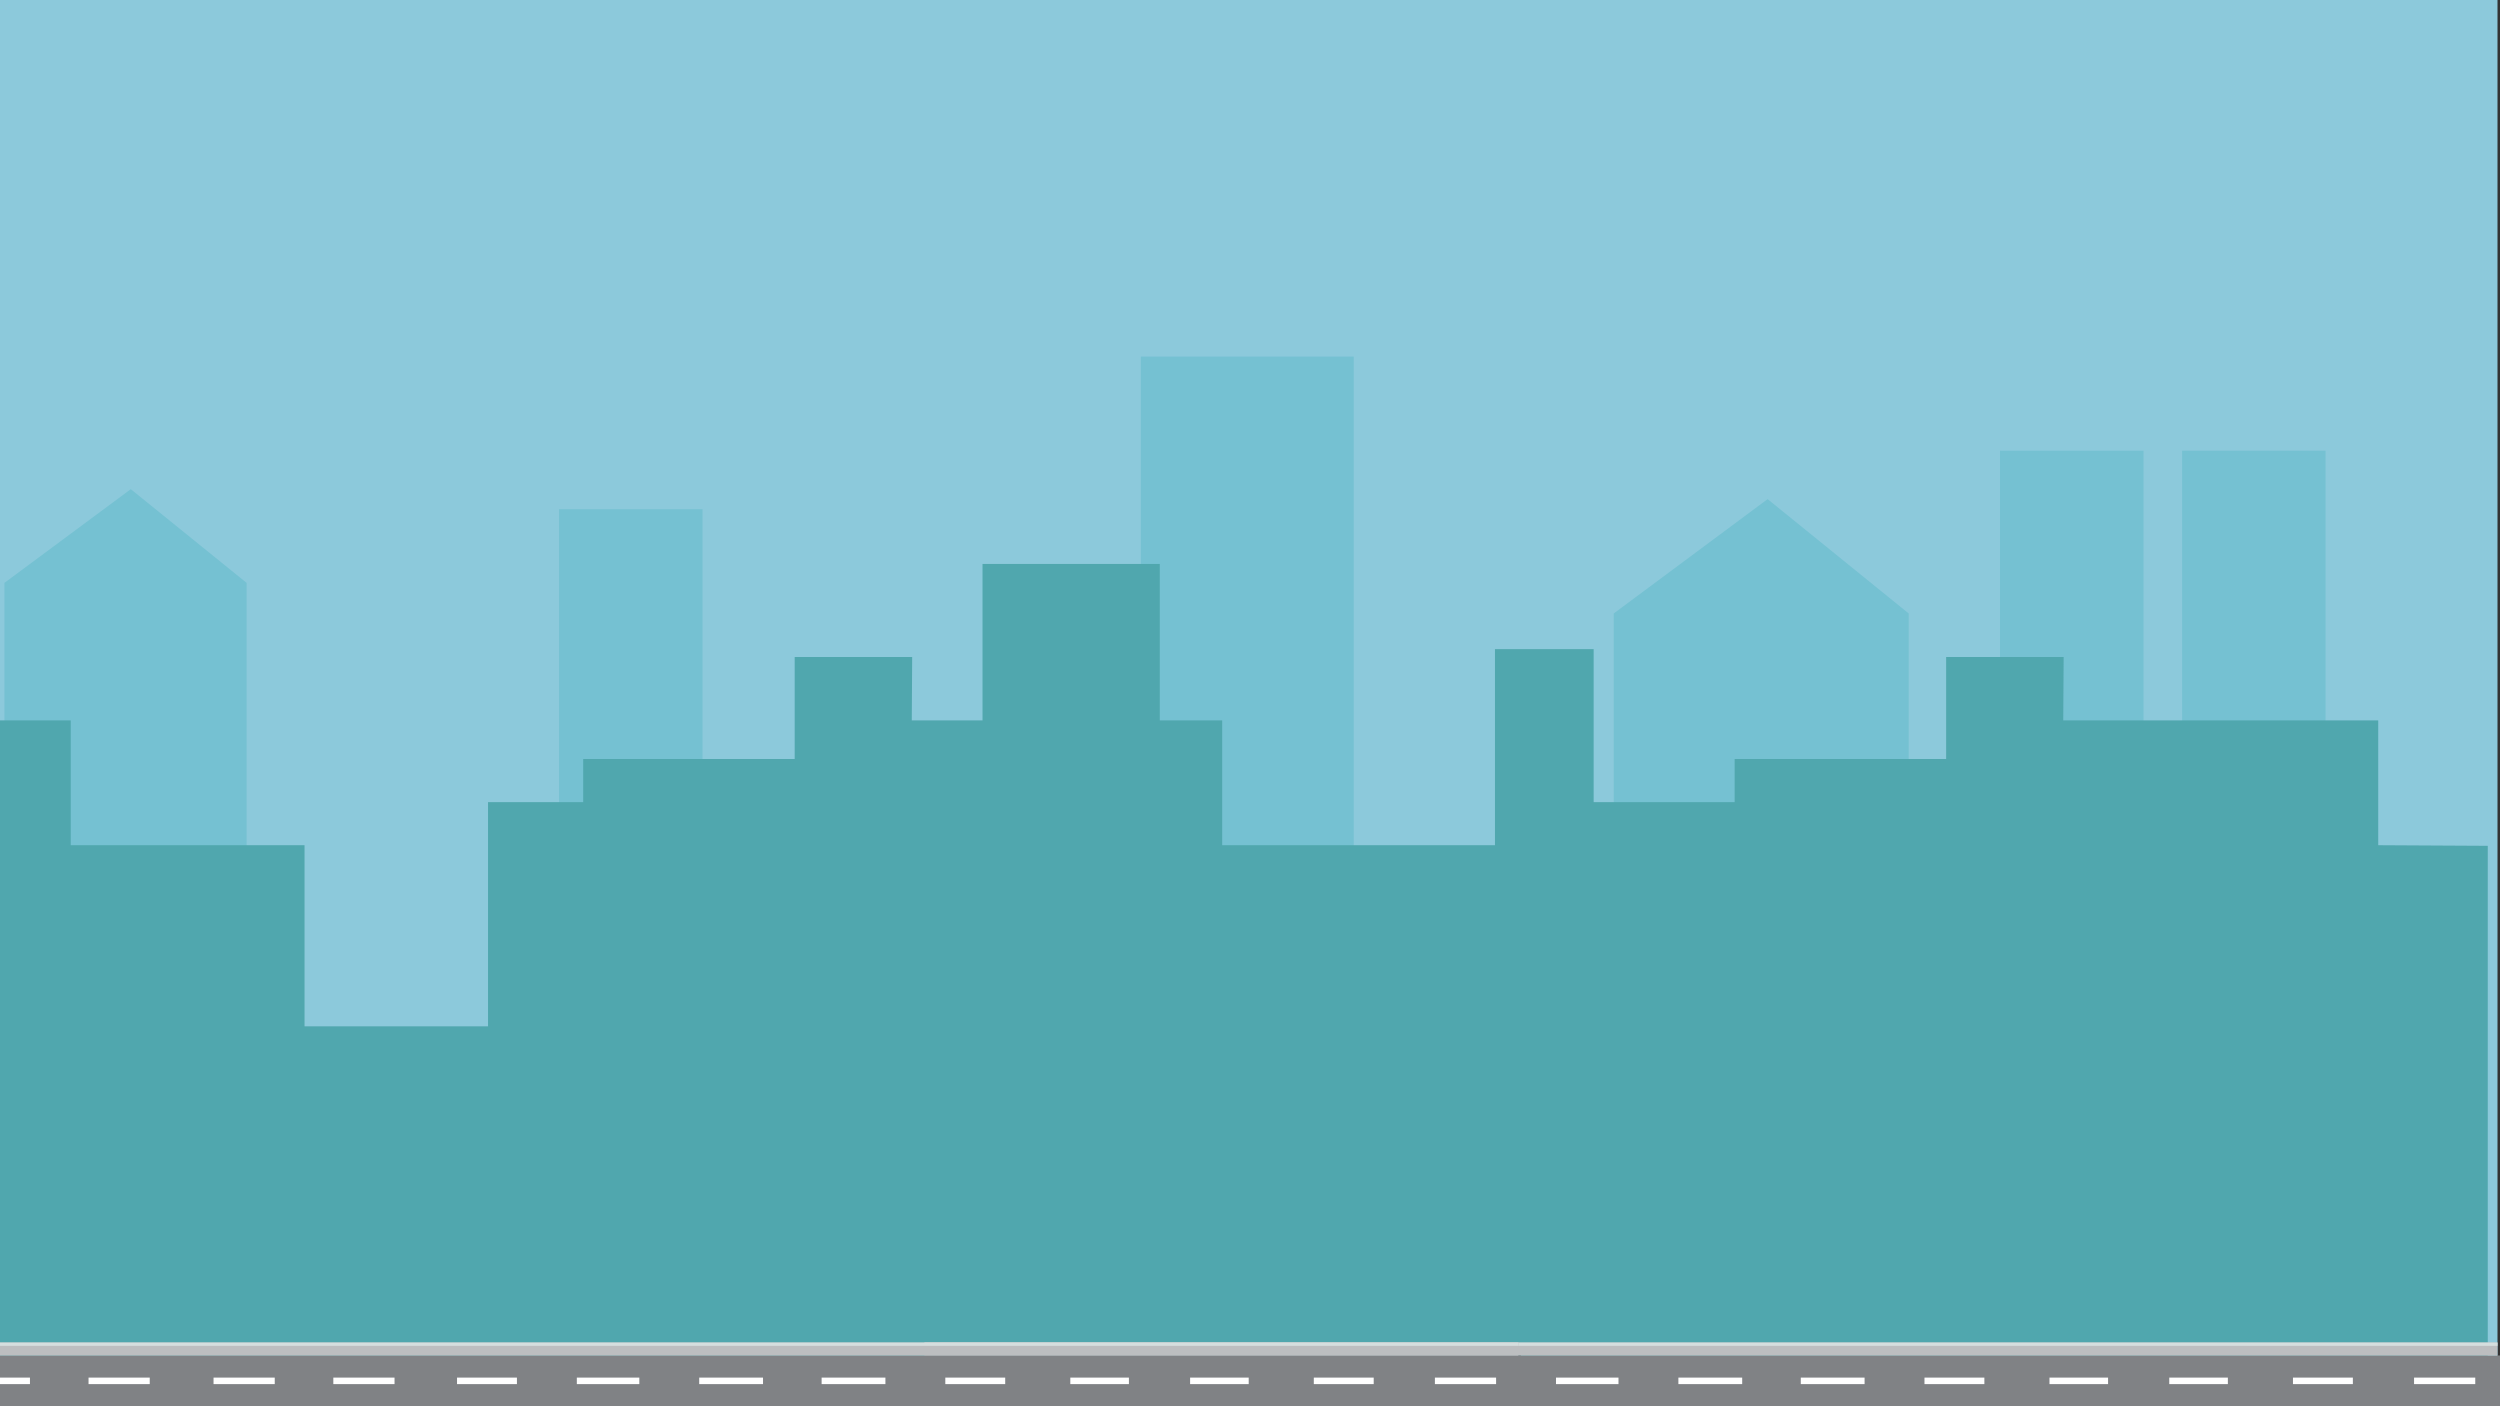 <?xml version="1.0" encoding="utf-8"?>
<!-- Generator: Adobe Illustrator 16.0.0, SVG Export Plug-In . SVG Version: 6.00 Build 0)  -->
<!DOCTYPE svg PUBLIC "-//W3C//DTD SVG 1.1//EN" "http://www.w3.org/Graphics/SVG/1.1/DTD/svg11.dtd">
<svg version="1.1" id="Layer_1" xmlns="http://www.w3.org/2000/svg" xmlns:xlink="http://www.w3.org/1999/xlink" x="0px" y="0px"
	 width="1920px" height="1080px" viewBox="-479.75 63.75 1920 1080" enable-background="new -479.75 63.75 1920 1080"
	 xml:space="preserve">
<rect x="-479.75" y="63.75" width="1920" height="1080" fill="#333333" stroke="none"/>
<rect x="-0.5" y="-1.5" display="none" fill="#8CC9DB" stroke="#000000" stroke-miterlimit="10" width="1200" height="904"/>
<g>
	<rect x="46.893" y="413.945" fill="#D1D3D4" width="171.668" height="397.162"/>
	<rect x="180.549" y="725.101" fill="#939598" width="19.393" height="86.006"/>
	<rect x="68.072" y="725.101" fill="#939598" width="19.393" height="86.006"/>
	<rect x="180.549" y="412.89" fill="#939598" width="19.393" height="283.227"/>
	<rect x="68.072" y="413.945" fill="#939598" width="19.393" height="283.225"/>
	<polygon fill="#808285" points="218.736,727.306 46.722,727.306 37.211,715.727 228.246,715.727 	"/>
	<polygon fill="#808285" points="218.736,688.777 46.722,688.777 37.212,677.197 228.246,677.197 	"/>
	<polygon fill="#808285" points="218.736,648.213 46.722,648.213 37.213,636.636 228.246,636.636 	"/>
	<polygon fill="#808285" points="218.736,607.655 46.723,607.655 37.213,596.076 228.246,596.076 	"/>
	<polygon fill="#808285" points="218.736,567.09 46.723,567.09 37.214,555.511 228.246,555.511 	"/>
	<polygon fill="#808285" points="218.736,527.544 46.725,527.544 37.215,515.965 228.246,515.965 	"/>
	<polygon fill="#808285" points="218.736,486.984 46.725,486.984 37.215,475.406 228.246,475.406 	"/>
	<polygon fill="#808285" points="218.736,446.422 46.726,446.422 37.217,434.843 228.246,434.843 	"/>
	<polygon fill="#BCBEC0" points="233.121,717.932 33.571,717.932 29.917,715.09 29.917,698.036 32.94,695.036 233.121,695.036 
		235.483,698.169 235.483,715.09 	"/>
	<polygon fill="#BCBEC0" points="233.121,677.626 33.571,677.626 29.917,674.785 29.917,657.728 32.94,654.728 233.121,654.728 
		235.483,657.863 235.483,674.785 	"/>
	<polygon fill="#BCBEC0" points="233.121,637.322 33.571,637.322 29.917,634.478 29.917,617.421 32.94,614.422 233.121,614.422 
		235.483,617.557 235.483,634.478 	"/>
	<polygon fill="#BCBEC0" points="233.121,597.012 33.571,597.012 29.917,594.173 29.917,577.115 32.94,574.115 233.121,574.115 
		235.483,577.251 235.483,594.173 	"/>
	<polygon fill="#BCBEC0" points="233.121,556.71 33.571,556.71 29.917,553.867 29.917,536.809 32.94,533.809 233.121,533.809 
		235.483,536.944 235.483,553.867 	"/>
	<polygon fill="#BCBEC0" points="233.121,516.403 33.571,516.403 29.917,513.559 29.917,496.502 32.94,493.502 233.121,493.502 
		235.483,496.636 235.483,513.559 	"/>
	<polygon fill="#BCBEC0" points="233.121,476.095 33.571,476.095 29.917,473.252 29.917,456.197 32.94,453.197 233.121,453.197 
		235.483,456.331 235.483,473.252 	"/>
	<polygon fill="#BCBEC0" points="233.121,435.789 33.571,435.789 29.917,432.948 29.917,415.89 32.94,412.89 233.121,412.89 
		235.483,416.025 235.483,432.948 	"/>
	<rect x="109.977" y="752.841" fill="#4BB5AB" width="45.501" height="58.266"/>
</g>
<g>
	<path fill="#FAFBFC" d="M498.598,440.413v371.693h16.792h35.179h16.688h35.18h16.687h35.182h17.042V440.413H498.598z
		 M550.568,761.719h-35.18v-48.386h35.18V761.719z M550.568,698.037h-35.18v-48.384h35.18V698.037z M550.568,634.353h-35.18v-48.38
		h35.18V634.353z M550.568,570.67h-35.18v-48.383h35.18V570.67z M550.568,506.99h-35.18v-48.382h35.18V506.99z M602.435,761.719
		h-35.179v-48.386h35.179V761.719z M602.435,698.037h-35.179v-48.384h35.179V698.037z M602.435,634.353h-35.179v-48.38h35.179
		V634.353z M602.435,570.67h-35.179v-48.383h35.179V570.67z M602.435,506.99h-35.179v-48.382h35.179V506.99z M654.302,761.719
		H619.12v-48.386h35.182V761.719L654.302,761.719z M654.302,698.037H619.12v-48.384h35.182V698.037L654.302,698.037z
		 M654.302,634.353H619.12v-48.38h35.182V634.353L654.302,634.353z M654.302,570.67H619.12v-48.383h35.182V570.67L654.302,570.67z
		 M654.302,506.99H619.12v-48.382h35.182V506.99L654.302,506.99z"/>
	<polygon fill="#805B24" points="671.862,445.405 683.693,421.993 484.508,422.161 497.361,445.405 506.832,445.405 
		659.964,445.405 	"/>
	<path fill="#6D4D42" d="M515.39,506.99h35.18v-48.382h-35.18V506.99z M521.251,466.672h23.456v32.254h-23.456V466.672z"/>
	<rect x="521.251" y="466.672" fill="#EBF7F8" width="23.456" height="32.254"/>
	<path fill="#6D4D42" d="M567.257,506.99h35.179v-48.382h-35.179V506.99z M573.121,466.672h23.449v32.254h-23.449V466.672z"/>
	<rect x="573.121" y="466.672" fill="#EBF7F8" width="23.449" height="32.254"/>
	<path fill="#6D4D42" d="M619.12,506.99h35.182v-48.382H619.12V506.99z M624.985,466.672h23.452v32.254h-23.452V466.672z"/>
	<rect x="624.985" y="466.672" fill="#EBF7F8" width="23.452" height="32.254"/>
	<path fill="#6D4D42" d="M515.39,570.67h35.18v-48.383h-35.18V570.67z M521.251,530.354h23.456v32.255h-23.456V530.354z"/>
	<rect x="521.251" y="530.354" fill="#EBF7F8" width="23.456" height="32.255"/>
	<path fill="#6D4D42" d="M567.257,570.67h35.179v-48.383h-35.179V570.67z M573.121,530.354h23.449v32.255h-23.449V530.354z"/>
	<rect x="573.121" y="530.354" fill="#EBF7F8" width="23.449" height="32.255"/>
	<path fill="#6D4D42" d="M619.12,570.67h35.182v-48.383H619.12V570.67z M624.985,530.354h23.452v32.255h-23.452V530.354z"/>
	<rect x="624.985" y="530.354" fill="#EBF7F8" width="23.452" height="32.255"/>
	<path fill="#6D4D42" d="M515.39,634.353h35.18v-48.38h-35.18V634.353z M521.251,594.037h23.456v32.253h-23.456V594.037z"/>
	<rect x="521.251" y="594.037" fill="#EBF7F8" width="23.456" height="32.253"/>
	<path fill="#6D4D42" d="M567.257,634.353h35.179v-48.38h-35.179V634.353z M573.121,594.037h23.449v32.253h-23.449V594.037z"/>
	<rect x="573.121" y="594.037" fill="#EBF7F8" width="23.449" height="32.253"/>
	<path fill="#6D4D42" d="M619.12,634.353h35.182v-48.38H619.12V634.353z M624.985,594.037h23.452v32.253h-23.452V594.037z"/>
	<rect x="624.985" y="594.037" fill="#EBF7F8" width="23.452" height="32.253"/>
	<path fill="#6D4D42" d="M515.39,698.037h35.18v-48.384h-35.18V698.037z M521.251,657.718h23.456v32.253h-23.456V657.718z"/>
	<rect x="521.251" y="657.718" fill="#EBF7F8" width="23.456" height="32.253"/>
	<path fill="#6D4D42" d="M567.257,698.037h35.179v-48.384h-35.179V698.037z M573.121,657.718h23.449v32.253h-23.449V657.718z"/>
	<rect x="573.121" y="657.718" fill="#EBF7F8" width="23.449" height="32.253"/>
	<path fill="#6D4D42" d="M619.12,698.037h35.182v-48.384H619.12V698.037z M624.985,657.718h23.452v32.253h-23.452V657.718z"/>
	<rect x="624.985" y="657.718" fill="#EBF7F8" width="23.452" height="32.253"/>
	<path fill="#6D4D42" d="M515.39,761.719h35.18v-48.386h-35.18V761.719z M521.251,721.402h23.456v32.255h-23.456V721.402z"/>
	<rect x="521.251" y="721.402" fill="#EBF7F8" width="23.456" height="32.255"/>
	<path fill="#6D4D42" d="M567.257,761.719h35.179v-48.386h-35.179V761.719z M573.121,721.402h23.449v32.255h-23.449V721.402z"/>
	<rect x="573.121" y="721.402" fill="#EBF7F8" width="23.449" height="32.255"/>
	<path fill="#6D4D42" d="M619.12,761.719h35.182v-48.386H619.12V761.719z M624.985,721.402h23.452v32.255h-23.452V721.402z"/>
	<rect x="624.985" y="721.402" fill="#EBF7F8" width="23.452" height="32.255"/>
</g>
<g>
	<g>
		<rect x="941.553" y="359.314" fill="#74665F" width="35.77" height="23.154"/>
		<rect x="941.553" y="420.155" fill="#74665F" width="35.77" height="23.155"/>
		<rect x="941.553" y="480.998" fill="#74665F" width="35.77" height="23.155"/>
		<rect x="941.553" y="541.84" fill="#74665F" width="35.77" height="23.154"/>
		<rect x="941.553" y="602.681" fill="#74665F" width="35.77" height="23.156"/>
		<rect x="941.553" y="663.526" fill="#74665F" width="35.77" height="23.153"/>
		<rect x="941.553" y="724.365" fill="#74665F" width="35.77" height="23.161"/>
	</g>
	<rect x="967.152" y="359.314" fill="#94847C" width="160.297" height="455.793"/>
	<g>
		<rect x="1057.259" y="382.468" fill="#AB8E80" width="33.271" height="33.178"/>
		<rect x="1057.259" y="427.803" fill="#AB8E80" width="33.271" height="33.183"/>
		<rect x="1057.259" y="473.142" fill="#AB8E80" width="33.271" height="33.184"/>
		<rect x="1057.259" y="518.482" fill="#AB8E80" width="33.271" height="33.183"/>
		<rect x="1057.259" y="563.821" fill="#AB8E80" width="33.271" height="33.179"/>
		<rect x="1057.259" y="609.159" fill="#AB8E80" width="33.271" height="33.178"/>
		<rect x="1057.259" y="654.494" fill="#AB8E80" width="33.271" height="33.183"/>
		<rect x="1057.259" y="699.835" fill="#AB8E80" width="33.271" height="33.181"/>
		<rect x="1057.259" y="745.17" fill="#AB8E80" width="33.271" height="33.185"/>
	</g>
	<g>
		<rect x="991.87" y="382.468" fill="#FFF3E7" width="38.134" height="19.016"/>
		<rect x="987.777" y="401.484" fill="#74665F" width="46.317" height="4.526"/>
	</g>
	<g>
		<rect x="991.87" y="427.803" fill="#FFF3E7" width="38.134" height="19.017"/>
		<rect x="987.777" y="446.82" fill="#74665F" width="46.317" height="4.53"/>
	</g>
	<g>
		<rect x="991.87" y="473.142" fill="#FFF3E7" width="38.134" height="19.016"/>
		<rect x="987.777" y="492.157" fill="#74665F" width="46.317" height="4.531"/>
	</g>
	<g>
		<rect x="991.87" y="518.482" fill="#FFF3E7" width="38.134" height="19.015"/>
		<rect x="987.777" y="537.496" fill="#74665F" width="46.317" height="4.529"/>
	</g>
	<g>
		<rect x="991.87" y="563.821" fill="#FFF3E7" width="38.134" height="19.014"/>
		<rect x="987.777" y="582.835" fill="#74665F" width="46.317" height="4.528"/>
	</g>
	<g>
		<rect x="991.87" y="609.159" fill="#FFF3E7" width="38.134" height="19.017"/>
		<rect x="987.777" y="628.174" fill="#74665F" width="46.317" height="4.527"/>
	</g>
	<g>
		<rect x="991.87" y="654.494" fill="#FFF3E7" width="38.134" height="19.017"/>
		<rect x="987.777" y="673.509" fill="#74665F" width="46.317" height="4.529"/>
	</g>
	<g>
		<rect x="991.87" y="699.835" fill="#FFF3E7" width="38.134" height="19.014"/>
		<rect x="987.777" y="718.847" fill="#74665F" width="46.317" height="4.533"/>
	</g>
	<g>
		<rect x="991.87" y="745.17" fill="#FFF3E7" width="38.134" height="19.016"/>
		<rect x="987.777" y="764.186" fill="#74665F" width="46.317" height="4.528"/>
	</g>
</g>
<g>
	<rect x="-213.625" y="395.694" fill="#E1E1E0" width="192.249" height="415.728"/>
	<rect x="-146.581" y="352.5" fill="#BEBDBD" width="58.159" height="458.921"/>
	<rect x="-197.964" y="412.242" fill="#FEC111" width="38.945" height="40.311"/>
	<rect x="-197.964" y="463.749" fill="#FEC111" width="38.945" height="40.31"/>
	<rect x="-197.964" y="515.258" fill="#FEC111" width="38.945" height="40.307"/>
	<rect x="-197.964" y="566.764" fill="#FEC111" width="38.945" height="40.311"/>
	<rect x="-197.964" y="618.272" fill="#FEC111" width="38.945" height="40.308"/>
	<rect x="-197.964" y="669.778" fill="#FEC111" width="38.945" height="40.31"/>
	<rect x="-197.964" y="721.284" fill="#FEC111" width="38.945" height="40.309"/>
	<rect x="-73.337" y="412.242" fill="#FEC111" width="38.946" height="40.312"/>
	<rect x="-73.337" y="463.75" fill="#FEC111" width="38.946" height="40.309"/>
	<rect x="-73.337" y="515.258" fill="#FEC111" width="38.946" height="40.307"/>
	<rect x="-73.337" y="566.764" fill="#FEC111" width="38.946" height="40.311"/>
	<rect x="-73.337" y="618.272" fill="#FEC111" width="38.946" height="40.308"/>
	<rect x="-73.337" y="669.778" fill="#FEC111" width="38.946" height="40.31"/>
	<rect x="-73.337" y="721.284" fill="#FEC111" width="38.946" height="40.309"/>
</g>
<g>
	<rect x="735.551" y="546.703" fill="#E1E1E0" width="151.502" height="262.555"/>
	<rect x="729.764" y="534.591" fill="#FAFBFC" width="163.073" height="12.11"/>
	<g>
		<g>
			<rect x="748.629" y="559.347" fill="#80CBC4" width="31.625" height="45.961"/>
		</g>
	</g>
	<g>
		<g>
			<rect x="795.923" y="559.347" fill="#80CBC4" width="31.627" height="45.961"/>
		</g>
	</g>
	<g>
		<g>
			<rect x="843.217" y="559.347" fill="#80CBC4" width="31.623" height="45.961"/>
		</g>
	</g>
	<g>
		<g>
			<rect x="748.629" y="616.126" fill="#80CBC4" width="31.625" height="45.962"/>
		</g>
	</g>
	<g>
		<g>
			<rect x="795.923" y="616.126" fill="#80CBC4" width="31.627" height="45.962"/>
		</g>
	</g>
	<g>
		<g>
			<rect x="843.217" y="616.126" fill="#80CBC4" width="31.623" height="45.962"/>
		</g>
	</g>
	<g>
		<g>
			<rect x="748.629" y="672.904" fill="#80CBC4" width="31.625" height="45.961"/>
		</g>
	</g>
	<g>
		<g>
			<rect x="795.923" y="672.904" fill="#80CBC4" width="31.627" height="45.961"/>
		</g>
	</g>
	<g>
		<g>
			<rect x="843.217" y="672.904" fill="#80CBC4" width="31.623" height="45.961"/>
		</g>
	</g>
	<g>
		<rect x="779.414" y="741.563" fill="#80CBC4" width="30.832" height="67.693"/>
		<g>
			<rect x="812.36" y="741.563" fill="#80CBC4" width="30.828" height="67.693"/>
		</g>
		<rect x="810.246" y="741.563" fill="#4BB5AB" width="2.114" height="67.693"/>
	</g>
	<rect x="774.187" y="736.044" fill="#FAFBFC" width="74.229" height="5.521"/>
</g>
<g>
	<rect x="291.066" y="405.947" fill="#F58E89" width="127.663" height="403.652"/>
	<rect x="282.815" y="383.107" fill="#3D4A3D" width="144.17" height="14.281"/>
	<rect x="287.719" y="397.263" fill="#EC6562" width="134.359" height="8.926"/>
	<rect x="287.719" y="611.624" fill="#EC6562" width="134.359" height="8.927"/>
	<rect x="287.719" y="538.691" fill="#EC6562" width="134.36" height="8.925"/>
	<rect x="287.719" y="465.756" fill="#EC6562" width="134.36" height="8.926"/>
	<rect x="287.719" y="684.557" fill="#EC6562" width="134.359" height="8.927"/>
	<g>
		<rect x="309.13" y="485.848" fill="#5C5C60" width="24.986" height="32.37"/>
		<g>
			<rect x="311.713" y="488.564" fill="#ADCDD9" width="7.965" height="7.099"/>
			<rect x="323.568" y="488.564" fill="#ADCDD9" width="7.965" height="7.099"/>
		</g>
		<g>
			<rect x="311.713" y="498.532" fill="#ADCDD9" width="7.965" height="7.1"/>
			<rect x="323.568" y="498.532" fill="#ADCDD9" width="7.965" height="7.1"/>
		</g>
		<g>
			<rect x="311.713" y="508.502" fill="#ADCDD9" width="7.965" height="7.098"/>
			<rect x="323.568" y="508.502" fill="#ADCDD9" width="7.965" height="7.098"/>
		</g>
		<rect x="306.154" y="518.218" fill="#576A8A" width="30.938" height="5.25"/>
		<polygon fill="#445772" points="330.099,528.719 313.149,528.719 309.13,523.468 334.116,523.468 		"/>
	</g>
	<g>
		<rect x="375.682" y="485.501" fill="#5C5C60" width="24.986" height="32.37"/>
		<g>
			<rect x="378.265" y="488.215" fill="#ADCDD9" width="7.964" height="7.099"/>
			<rect x="390.121" y="488.215" fill="#ADCDD9" width="7.966" height="7.099"/>
		</g>
		<g>
			<rect x="378.265" y="498.184" fill="#ADCDD9" width="7.964" height="7.099"/>
			<rect x="390.121" y="498.184" fill="#ADCDD9" width="7.966" height="7.099"/>
		</g>
		<g>
			<rect x="378.265" y="508.154" fill="#ADCDD9" width="7.964" height="7.098"/>
			<rect x="390.121" y="508.154" fill="#ADCDD9" width="7.966" height="7.098"/>
		</g>
		<rect x="372.707" y="517.871" fill="#576A8A" width="30.938" height="5.249"/>
		<polygon fill="#445772" points="396.651,528.372 379.699,528.372 375.682,523.12 400.669,523.12 		"/>
	</g>
	<g>
		<rect x="309.13" y="415.269" fill="#5C5C60" width="24.986" height="32.37"/>
		<g>
			<rect x="311.713" y="417.986" fill="#ADCDD9" width="7.965" height="7.098"/>
			<rect x="323.568" y="417.986" fill="#ADCDD9" width="7.965" height="7.098"/>
		</g>
		<g>
			<rect x="311.713" y="427.954" fill="#ADCDD9" width="7.965" height="7.098"/>
			<rect x="323.568" y="427.954" fill="#ADCDD9" width="7.965" height="7.098"/>
		</g>
		<g>
			<rect x="311.713" y="437.922" fill="#ADCDD9" width="7.965" height="7.098"/>
			<rect x="323.568" y="437.922" fill="#ADCDD9" width="7.965" height="7.098"/>
		</g>
		<rect x="306.154" y="447.639" fill="#576A8A" width="30.938" height="5.25"/>
		<polygon fill="#445772" points="330.099,458.14 313.149,458.14 309.13,452.889 334.116,452.889 		"/>
	</g>
	<g>
		<rect x="375.683" y="415.269" fill="#5C5C60" width="24.985" height="32.37"/>
		<g>
			<rect x="378.265" y="417.986" fill="#ADCDD9" width="7.966" height="7.098"/>
			<rect x="390.122" y="417.986" fill="#ADCDD9" width="7.966" height="7.098"/>
		</g>
		<g>
			<rect x="378.265" y="427.954" fill="#ADCDD9" width="7.966" height="7.098"/>
			<rect x="390.122" y="427.954" fill="#ADCDD9" width="7.966" height="7.098"/>
		</g>
		<g>
			<rect x="378.265" y="437.922" fill="#ADCDD9" width="7.966" height="7.098"/>
			<rect x="390.122" y="437.922" fill="#ADCDD9" width="7.966" height="7.098"/>
		</g>
		<rect x="372.707" y="447.639" fill="#576A8A" width="30.938" height="5.25"/>
		<polygon fill="#445772" points="396.651,458.14 379.7,458.14 375.683,452.889 400.669,452.889 		"/>
	</g>
	<g>
		<rect x="309.13" y="626.132" fill="#5C5C60" width="24.986" height="32.37"/>
		<g>
			<rect x="311.713" y="628.847" fill="#ADCDD9" width="7.965" height="7.1"/>
			<rect x="323.568" y="628.847" fill="#ADCDD9" width="7.965" height="7.1"/>
		</g>
		<g>
			<rect x="311.713" y="638.817" fill="#ADCDD9" width="7.965" height="7.099"/>
			<rect x="323.568" y="638.817" fill="#ADCDD9" width="7.965" height="7.099"/>
		</g>
		<g>
			<rect x="311.713" y="648.786" fill="#ADCDD9" width="7.965" height="7.099"/>
			<rect x="323.568" y="648.786" fill="#ADCDD9" width="7.965" height="7.099"/>
		</g>
		<rect x="306.154" y="658.502" fill="#576A8A" width="30.938" height="5.25"/>
		<polygon fill="#445772" points="330.099,669.002 313.149,669.002 309.13,663.752 334.116,663.752 		"/>
	</g>
	<g>
		<rect x="375.682" y="626.017" fill="#5C5C60" width="24.986" height="32.369"/>
		<g>
			<rect x="378.265" y="628.732" fill="#ADCDD9" width="7.964" height="7.099"/>
			<rect x="390.121" y="628.732" fill="#ADCDD9" width="7.966" height="7.099"/>
		</g>
		<g>
			<rect x="378.265" y="638.7" fill="#ADCDD9" width="7.964" height="7.1"/>
			<rect x="390.121" y="638.7" fill="#ADCDD9" width="7.966" height="7.1"/>
		</g>
		<g>
			<rect x="378.265" y="648.669" fill="#ADCDD9" width="7.964" height="7.1"/>
			<rect x="390.121" y="648.669" fill="#ADCDD9" width="7.966" height="7.1"/>
		</g>
		<rect x="372.707" y="658.386" fill="#576A8A" width="30.938" height="5.251"/>
		<polygon fill="#445772" points="396.651,668.887 379.699,668.887 375.682,663.637 400.669,663.637 		"/>
	</g>
	<g>
		<rect x="309.13" y="696.275" fill="#5C5C60" width="24.986" height="32.369"/>
		<g>
			<rect x="311.713" y="698.99" fill="#ADCDD9" width="7.965" height="7.099"/>
			<rect x="323.568" y="698.99" fill="#ADCDD9" width="7.965" height="7.099"/>
		</g>
		<g>
			<rect x="311.713" y="708.958" fill="#ADCDD9" width="7.965" height="7.1"/>
			<rect x="323.568" y="708.958" fill="#ADCDD9" width="7.965" height="7.1"/>
		</g>
		<g>
			<rect x="311.713" y="718.927" fill="#ADCDD9" width="7.965" height="7.1"/>
			<rect x="323.568" y="718.927" fill="#ADCDD9" width="7.965" height="7.1"/>
		</g>
		<rect x="306.154" y="728.644" fill="#576A8A" width="30.938" height="5.251"/>
		<polygon fill="#445772" points="330.099,739.145 313.149,739.145 309.13,733.895 334.116,733.895 		"/>
	</g>
	<g>
		<rect x="375.682" y="696.275" fill="#5C5C60" width="24.986" height="32.369"/>
		<g>
			<rect x="378.265" y="698.99" fill="#ADCDD9" width="7.964" height="7.099"/>
			<rect x="390.121" y="698.99" fill="#ADCDD9" width="7.966" height="7.099"/>
		</g>
		<g>
			<rect x="378.265" y="708.958" fill="#ADCDD9" width="7.964" height="7.1"/>
			<rect x="390.121" y="708.958" fill="#ADCDD9" width="7.966" height="7.1"/>
		</g>
		<g>
			<rect x="378.265" y="718.927" fill="#ADCDD9" width="7.964" height="7.1"/>
			<rect x="390.121" y="718.927" fill="#ADCDD9" width="7.966" height="7.1"/>
		</g>
		<rect x="372.707" y="728.644" fill="#576A8A" width="30.938" height="5.251"/>
		<polygon fill="#445772" points="396.651,739.145 379.699,739.145 375.682,733.895 400.669,733.895 		"/>
	</g>
	<g>
		<rect x="309.13" y="555.991" fill="#5C5C60" width="24.986" height="32.37"/>
		<g>
			<rect x="311.713" y="558.706" fill="#ADCDD9" width="7.965" height="7.1"/>
			<rect x="323.568" y="558.706" fill="#ADCDD9" width="7.965" height="7.1"/>
		</g>
		<g>
			<rect x="311.713" y="568.674" fill="#ADCDD9" width="7.965" height="7.099"/>
			<rect x="323.568" y="568.674" fill="#ADCDD9" width="7.965" height="7.099"/>
		</g>
		<g>
			<rect x="311.713" y="578.643" fill="#ADCDD9" width="7.965" height="7.1"/>
			<rect x="323.568" y="578.643" fill="#ADCDD9" width="7.965" height="7.1"/>
		</g>
		<rect x="306.154" y="588.362" fill="#576A8A" width="30.938" height="5.25"/>
		<polygon fill="#445772" points="330.099,598.863 313.149,598.863 309.13,593.612 334.116,593.612 		"/>
	</g>
	<g>
		<rect x="375.682" y="555.758" fill="#5C5C60" width="24.986" height="32.369"/>
		<g>
			<rect x="378.265" y="558.473" fill="#ADCDD9" width="7.964" height="7.1"/>
			<rect x="390.121" y="558.473" fill="#ADCDD9" width="7.966" height="7.1"/>
		</g>
		<g>
			<rect x="378.265" y="568.443" fill="#ADCDD9" width="7.964" height="7.099"/>
			<rect x="390.121" y="568.443" fill="#ADCDD9" width="7.966" height="7.099"/>
		</g>
		<g>
			<rect x="378.265" y="578.411" fill="#ADCDD9" width="7.964" height="7.1"/>
			<rect x="390.121" y="578.411" fill="#ADCDD9" width="7.966" height="7.1"/>
		</g>
		<rect x="372.707" y="588.127" fill="#576A8A" width="30.938" height="5.252"/>
		<polygon fill="#445772" points="396.651,598.629 379.699,598.629 375.682,593.379 400.669,593.379 		"/>
	</g>
	<g>
		<g>
			<rect x="341.373" y="748.867" fill="#445772" width="27.053" height="55.524"/>
			<path fill="#454343" d="M369.271,805.204h-28.743v-57.148h28.742L369.271,805.204L369.271,805.204z M342.219,803.578h25.36
				v-53.896h-25.36V803.578z"/>
		</g>
		<g>
			<path fill="#576A8A" d="M365.634,800.86h-21.257v-15.164h21.257V800.86z M345.134,800.131h19.744v-13.71h-19.744V800.131z"/>
		</g>
		<g>
			<path fill="#576A8A" d="M365.256,784.737h-20.5v-31.72h20.5V784.737z M345.601,783.922h18.81v-30.095h-18.81V783.922z"/>
		</g>
	</g>
	<rect x="328.19" y="804.956" fill="#ADAFB8" width="53.422" height="4.727"/>
	<path fill="#EC6562" d="M308.514,702.156"/>
</g>
<path fill="#FFFFFF" d="M1089.045,245.011c-6.354,0-12.112,2.468-16.317,6.466c0.024-0.484,0.041-0.973,0.041-1.464
	c0-17.558-15.815-31.792-35.322-31.792c-13.817,0-25.772,7.145-31.578,17.547c-6.091-3.919-14.063-6.3-22.793-6.3
	c-19.12,0-34.618,11.387-34.618,25.434c0,0.439,0.017,0.876,0.047,1.312c-12.727,5.067-21.239,14.29-21.239,24.83
	c0,15.997,19.612,28.965,43.803,28.965c9.658,0,13.252-4.787,20.492-8.289c4.456,3.481,15.879,8.346,22.602,8.346
	c6.208,0,11.877-1.834,16.221-4.855c5.793,6.311,15.51,10.451,26.523,10.451c17.752,0,32.144-10.754,32.144-24.02
	c0-0.476-0.023-0.946-0.062-1.415c0.021,0,0.04,0.002,0.062,0.002c12.874,0,23.314-10.122,23.314-22.606
	C1112.363,255.136,1101.918,245.011,1089.045,245.011z"/>
<path fill="#FFFFFF" d="M172.044,256.011c-6.354,0-12.111,2.468-16.316,6.466c0.023-0.484,0.041-0.973,0.041-1.464
	c0-17.558-15.816-31.792-35.323-31.792c-13.817,0-25.773,7.145-31.578,17.547c-6.091-3.919-14.062-6.3-22.793-6.3
	c-19.12,0-34.618,11.387-34.618,25.434c0,0.439,0.017,0.876,0.046,1.312c-12.726,5.067-21.238,14.29-21.238,24.83
	c0,15.996,19.611,28.965,43.803,28.965c9.658,0,13.251-4.787,20.492-8.289c4.456,3.481,15.879,8.346,22.601,8.346
	c6.208,0,11.877-1.834,16.22-4.855c5.793,6.311,15.511,10.451,26.524,10.451c17.752,0,32.143-10.754,32.143-24.021
	c0-0.477-0.023-0.945-0.061-1.415c0.021,0,0.04,0.002,0.061,0.002c12.874,0,23.315-10.122,23.315-22.605
	C195.361,266.137,184.918,256.011,172.044,256.011z"/>
<path fill="#FFFFFF" d="M659.045,103.011c-6.354,0-12.112,2.468-16.317,6.466c0.024-0.484,0.041-0.973,0.041-1.464
	c0-17.558-15.815-31.792-35.322-31.792c-13.816,0-25.772,7.144-31.578,17.547c-6.091-3.919-14.063-6.3-22.793-6.3
	c-19.12,0-34.618,11.387-34.618,25.434c0,0.439,0.017,0.876,0.047,1.312c-12.727,5.067-21.239,14.29-21.239,24.83
	c0,15.997,19.612,28.965,43.804,28.965c9.657,0,13.251-4.787,20.491-8.289c4.456,3.482,15.879,8.345,22.602,8.345
	c6.208,0,11.877-1.834,16.221-4.855c5.793,6.311,15.51,10.452,26.523,10.452c17.752,0,32.144-10.755,32.144-24.021
	c0-0.476-0.023-0.946-0.062-1.415c0.021,0,0.04,0.002,0.062,0.002c12.874,0,23.314-10.122,23.314-22.606
	C682.361,113.135,671.919,103.011,659.045,103.011z"/>
<rect x="-479.75" y="63.75" fill="#8CC9DB" width="1918.077" height="1080"/>
<g>
	<g>
		<rect x="1196.117" y="409.887" fill="#75C1D2" width="110.183" height="265.075"/>
		<rect x="1056.277" y="409.89" fill="#75C1D2" width="110.184" height="265.069"/>
		<rect x="-50.393" y="454.823" fill="#75C1D2" width="110.183" height="265.076"/>
		<rect x="396.409" y="337.597" fill="#75C1D2" width="163.5" height="448.417"/>
		<polygon fill="#75C1D2" points="759.603,534.878 759.603,902.847 986.116,902.847 986.116,534.878 877.781,447.074 		"/>
		<polygon fill="#75C1D2" points="-476.34,511.388 -476.34,812.945 -290.351,812.945 -290.351,511.388 -379.304,439.429 		"/>
		<polygon fill="#50A7AE" points="1346.737,712.87 1346.737,617.022 1104.827,617.022 1105.135,568.326 1014.895,568.326 
			1014.895,646.645 852.468,646.645 852.468,679.782 744.181,679.782 744.181,562.306 668.38,562.306 668.38,712.87 458.891,712.87 
			458.891,617.022 220.496,617.022 220.8,568.326 130.565,568.326 130.565,646.645 -31.865,646.645 -31.865,679.782 
			-104.943,679.782 -104.943,851.972 -245.865,851.972 -245.865,712.87 -425.432,712.87 -425.432,617.022 -479.75,617.022 
			-479.75,1143.654 1430.861,1143.75 1430.861,713.336 		"/>
	</g>
	<rect x="274.815" y="496.858" fill="#50A7AE" width="136.145" height="142.949"/>
</g>
<g>
	<g>
		<rect x="231.25" y="1104.75" fill="#808285" width="1209" height="39"/>
		<g>
			<path fill="#FFFFFF" d="M1421.25,1126.75h-47v-5h47V1126.75z M1327.25,1126.75h-46v-5h46V1126.75z M1231.25,1126.75h-45v-5h45
				V1126.75z M1139.25,1126.75h-45v-5h45V1126.75z M1044.25,1126.75h-46v-5h46V1126.75z M952.25,1126.75h-49v-5h49V1126.75z
				 M858.25,1126.75h-49v-5h49V1126.75z M763.25,1126.75h-48v-5h48V1126.75z M669.25,1126.75h-46v-5h46V1126.75z M575.25,1126.75
				h-47v-5h47V1126.75z M483.25,1126.75h-47v-5h47V1126.75z M387.25,1126.75h-47v-5h47V1126.75z M295.25,1126.75h-47v-5h47V1126.75z
				"/>
		</g>
	</g>
	<rect x="230.25" y="1094.809" fill="#BCBEC0" width="1208.076" height="10.023"/>
	<rect x="230.25" y="1094.809" fill="#D5DEDE" width="1208.076" height="2.55"/>
</g>
<g>
	<g>
		<rect x="-520.75" y="1104.75" fill="#808285" width="1209" height="39"/>
		<g>
			<path fill="#FFFFFF" d="M669.25,1126.75h-47v-5h47V1126.75z M575.25,1126.75h-46v-5h46V1126.75z M479.25,1126.75h-45v-5h45
				V1126.75z M387.25,1126.75h-45v-5h45V1126.75z M292.25,1126.75h-46v-5h46V1126.75z M200.25,1126.75h-49v-5h49V1126.75z
				 M106.25,1126.75h-49v-5h49V1126.75z M11.25,1126.75h-48v-5h48V1126.75z M-82.75,1126.75h-46v-5h46V1126.75z M-176.75,1126.75
				h-47v-5h47V1126.75z M-268.75,1126.75h-47v-5h47V1126.75z M-364.75,1126.75h-47v-5h47V1126.75z M-456.75,1126.75h-47v-5h47
				V1126.75z"/>
		</g>
	</g>
	<rect x="-521.75" y="1094.809" fill="#BCBEC0" width="1208.076" height="10.023"/>
	<rect x="-521.75" y="1094.809" fill="#D5DEDE" width="1208.076" height="2.55"/>
</g>
</svg>
